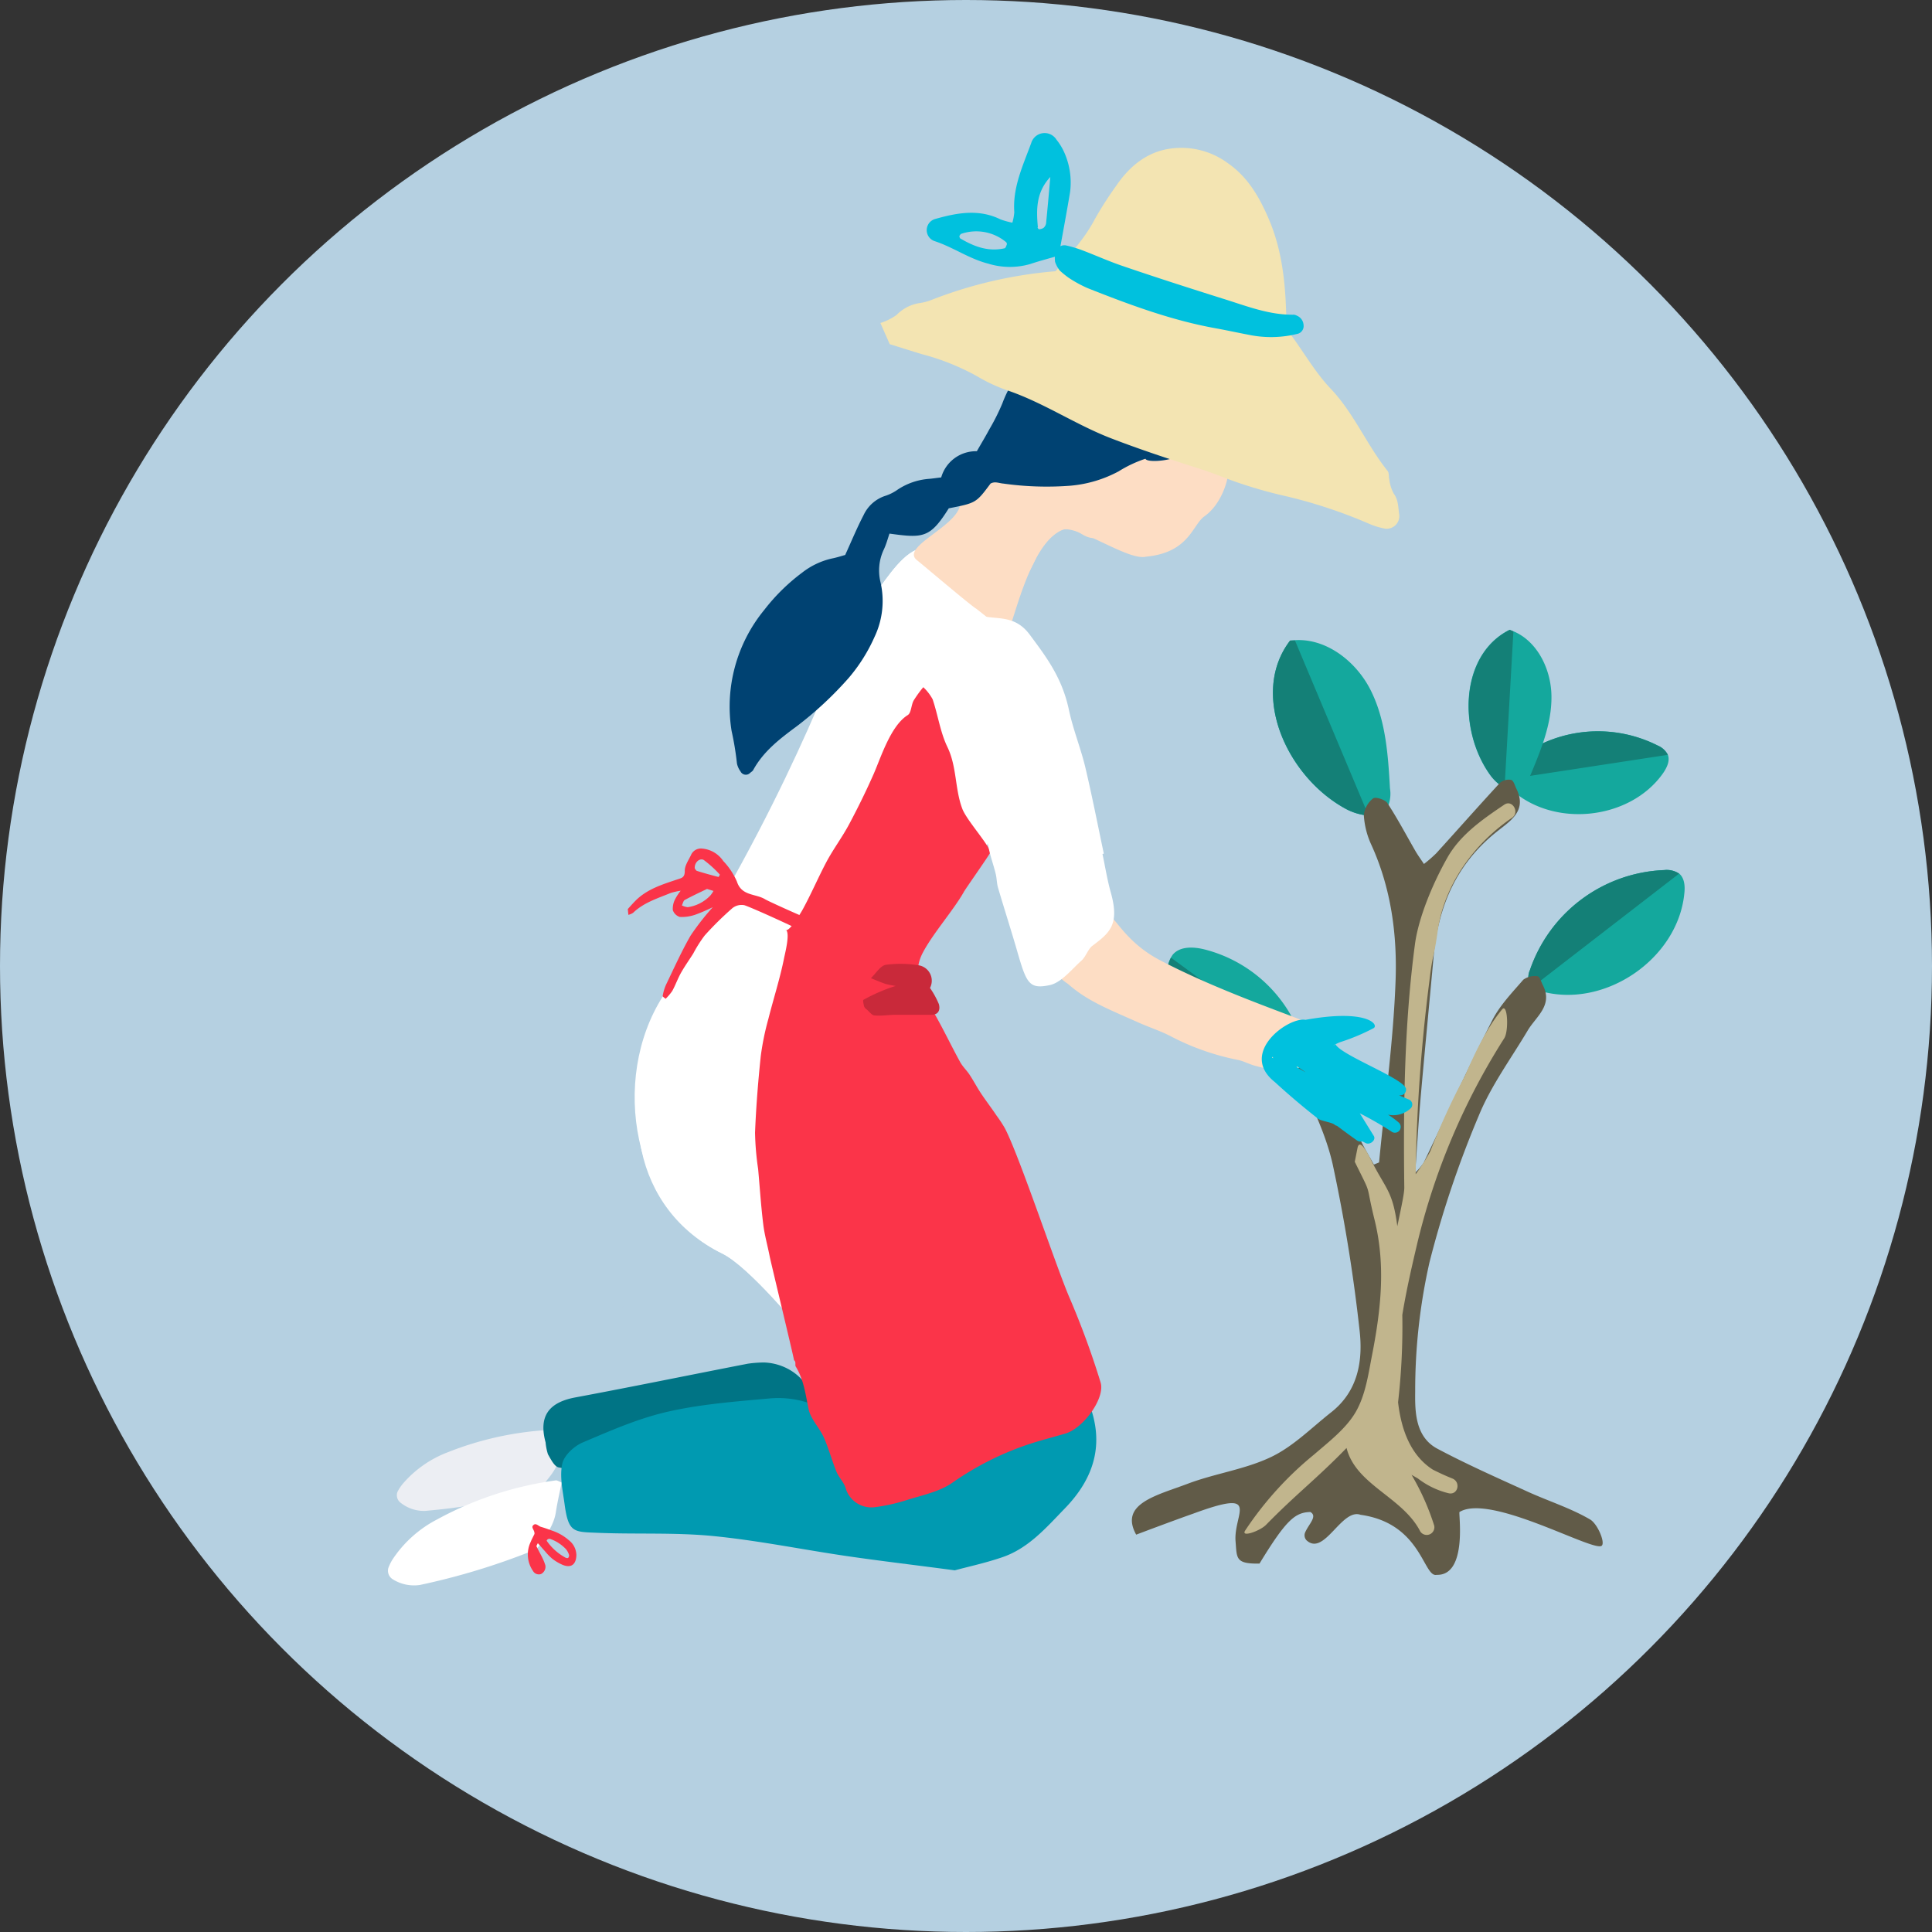 <svg xmlns="http://www.w3.org/2000/svg" viewBox="0 0 360 360"><rect x="0" y="0" width="360" height="360" fill="#333333" stroke="none"/><defs><style>.cls-1{isolation:isolate;}.cls-2,.cls-3{fill:#b5d0e1;}.cls-18,.cls-3,.cls-6{mix-blend-mode:multiply;}.cls-4{fill:#14a89d;}.cls-5{fill:#148077;}.cls-6{fill:#c1b58d;}.cls-7{fill:#615b48;}.cls-8{fill:#fff;}.cls-9{fill:#eceef3;}.cls-10{fill:#fb3449;}.cls-11,.cls-18{fill:#fdddc4;}.cls-12{fill:#004272;}.cls-13{fill:#f3e4b2;}.cls-14{fill:#007485;}.cls-15{fill:#009ab1;}.cls-16{fill:#00c1de;}.cls-17{fill:#c9293a;}</style></defs><title>Icons_Event_Garden_Lover_01_3C</title><g class="cls-1"><g id="Background"><circle id="_27.62.111" data-name="27.62.111" class="cls-2" cx="180" cy="180" r="180"/></g><g id="Artwork"><path class="cls-3" d="M231,273.61c8.32,2.91,26.22-14.26,19.11-20.27S227,242.47,215.3,242.47s-28.5,3.65-50,0-47.05.12-67.47,4.32-26.61-4.1-29.21,7.65A20.77,20.77,0,0,0,85,279.64c11.54,2.13,14.86,5.55,24.17,4.48,7.21-.83,33,1.32,42.48,0s33.21-6.85,41.33-7.66S210.41,266.4,231,273.61Z"/><path class="cls-4" d="M313.85,166.48C312.66,178.68,299,188,287.19,184.71A3.33,3.33,0,0,1,285,183.3a3.39,3.39,0,0,1,.09-2.55,27.61,27.61,0,0,1,25-18.63,4.2,4.2,0,0,1,2.8.66C313.9,163.63,314,165.15,313.85,166.48Z"/><path class="cls-4" d="M258.65,150.2c-1.4,2.62-5.36,1.9-8,.47-10.93-6-17.84-21.38-10.26-31.29,6.21-.9,12.18,3.61,15,9.2s3.26,12.06,3.61,18.32A6.19,6.19,0,0,1,258.65,150.2Z"/><path class="cls-4" d="M217.52,181.83a5.52,5.52,0,0,1,1.05-4c1.38-1.53,3.79-1.42,5.79-.94a25.88,25.88,0,0,1,18.78,18.74C233.12,201.73,217.95,193.53,217.52,181.83Z"/><path class="cls-5" d="M312.87,162.79a4.2,4.2,0,0,0-2.8-.66,27.61,27.61,0,0,0-25,18.63,3.39,3.39,0,0,0-.09,2.55,2,2,0,0,0,.53.62Z"/><path class="cls-4" d="M309.94,144c-6.25,9-21,10.4-28.8,2.67a3,3,0,0,1-1.11-2.06,3,3,0,0,1,1.18-2,24.72,24.72,0,0,1,27.67-3.7,3.76,3.76,0,0,1,1.9,1.73C311.21,141.76,310.61,143,309.94,144Z"/><path class="cls-5" d="M310.78,140.65a3.76,3.76,0,0,0-1.9-1.73,24.72,24.72,0,0,0-27.67,3.7,3,3,0,0,0-1.18,2,1.79,1.79,0,0,0,.14.71Z"/><path class="cls-5" d="M218.2,178.45a6.25,6.25,0,0,0-.68,3.38c.42,11.37,14.76,19.4,24.76,14.28Z"/><path class="cls-5" d="M255,151.95l-13.7-32.6c-.31,0-.61,0-.91,0-7.58,9.91-.67,25.29,10.26,31.29A10.19,10.19,0,0,0,255,151.95Z"/><path class="cls-4" d="M283.65,146.81c-2,1.44-4.66-.53-6.08-2.53-5.94-8.4-5.5-22.31,3.7-26.92,4.93,1.58,7.73,7.08,7.82,12.26s-1.95,10.12-3.95,14.9A5.11,5.11,0,0,1,283.65,146.81Z"/><path class="cls-5" d="M280.35,146.81,282,117.67c-.23-.1-.45-.23-.69-.3-9.2,4.61-9.64,18.52-3.7,26.92A8.41,8.41,0,0,0,280.35,146.81Z"/><path class="cls-6" d="M261.05,156.13c.2-.16-1-2.85-.82-3l-2.37-.63,4,10a1.43,1.43,0,0,0,2.74,0l.24-.64c.64-1.71-2.1-2.45-2.74-.75l-.24.64h2.74c-1.35-3.33-3.06-5.27-4.4-8.6-.42-1-1.12-2.71-2-2l-.61.48c-1.43,1.13.59,3.13,2,2Z"/><path class="cls-7" d="M296.29,283.13c-3.63-2.12-7.74-3.41-11.59-5.16-5.64-2.57-11.32-5.08-16.82-8-4.25-2.22-4.22-7.13-4.18-10.69a108.45,108.45,0,0,1,2.66-24.05,190.47,190.47,0,0,1,9.2-27.37c2.29-5.59,6-10.61,9.11-15.85,1.57-2.62,4.75-4.67,2.82-8.44-.3-.59-.6-1.64-1-1.66a3.64,3.64,0,0,0-2.64.64c-2.08,2.41-4.38,4.78-5.8,7.58-4.45,8.77-8.54,17.72-12.8,26.59a12.45,12.45,0,0,1-1.55,1.8c.38-5.29.63-9.58,1-13.85.78-8.84,1.63-17.67,2.44-26.5.85-9.29,4.26-17.24,11.76-23.19,2.49-2,5.7-3.87,3.66-8-.29-.59-.52-1.55-1-1.66a2.48,2.48,0,0,0-2.07.56c-4,4.33-7.9,8.75-11.86,13.11a24.87,24.87,0,0,1-2.3,2c-.53-.81-1.11-1.59-1.59-2.42-1.73-3-3.34-6.06-5.23-8.94-.42-.65-2.24-1.2-2.65-.86a4.56,4.56,0,0,0-1.73,3.13,15.31,15.31,0,0,0,1.4,5.52c3.7,8.12,4.84,16.82,4.51,25.48-.42,11.25-2,22.47-3.07,33.7L256,217c-.88-1.6-1.85-3.16-2.61-4.81-2.38-5.13-4.6-10.34-7.11-15.4a5.19,5.19,0,0,0-2.91-1.83c-1.16,1.3-3,2.23-1.82,4.82,2.56,5.59,5.43,11.21,6.77,17.14a306,306,0,0,1,5,30.83c.68,5.68-.2,11.41-5.25,15.39-3.66,2.88-7.06,6.35-11.16,8.32-4.86,2.34-10.47,3.08-15.56,5-5.7,2.17-12.86,3.69-9.64,9.5,0,0,6.79-2.57,10.64-3.92,12.9-4.74,7.45,0,7.88,5.2.26,3.12-.06,4.19,4.46,4.11,5-8.21,6.66-9.54,9.48-9.61,1.4.8-.33,2.25-1,3.86a1.37,1.37,0,0,0,.26,1.39c3.31,3.12,6.53-6,10.09-4.73,11.4,1.6,11.69,11.74,14.18,11.19,5.88.18,4-11.79,4.26-11.71,5.79-3.56,25.38,7.75,26.53,6.25C299.1,287.32,297.65,283.92,296.29,283.13Z"/><path class="cls-6" d="M266.35,182.78c.62-5.3.81-4,1.54-9.27,1.2-8.69,6.81-16.33,13.84-21.12,1.5-1,.08-3.48-1.43-2.45-4,2.7-8.12,5.54-10.55,9.78-2.84,5-5.41,11.28-6.08,16.12-2,14.91-2.19,30.37-2,45.45,0,1-.39,2.88-1.3,7.2-.86-6.7-2.21-6.93-4.89-12.35-.81-1.64-2.11-3.92-2.51-2.32l-.53,2.66c3.41,6.91,1.85,3.34,3.7,10.86,2.09,8.48,1.17,16.71-.48,25.18-.68,3.48-1.21,7.38-3,10.51s-5,5.58-7.8,8a63.44,63.44,0,0,0-12.84,14.16c-.87,1.37,2.77.09,3.89-1.06,5.57-5.7,9.47-8.62,15-14.32,1.75,6.92,10.44,9.12,13.73,15.54a1.43,1.43,0,0,0,2.6-1.09,45.78,45.78,0,0,0-4.22-9.45c.39.23.78.45,1.17.67a15.33,15.33,0,0,0,5.67,2.75c1.81.47,2.41-2.08.75-2.74-1.26-.5-2.46-1.06-3.63-1.65-4-2.57-5.85-7.17-6.47-12.55a123.86,123.86,0,0,0,.79-16.28c.82-5,1.94-9.7,2.71-13a125.6,125.6,0,0,1,16.3-38.57c.85-1.34.62-6.61-.42-5.35-2.78,3.36-4.92,7.79-6.94,12.42a128.32,128.32,0,0,0-6.43,14,37.23,37.23,0,0,1-2.73,4.29A316.13,316.13,0,0,1,266.35,182.78Z"/><path class="cls-8" d="M165,242.58c11.08-9.46,1.47-43.93,2.91-56,1.54-12.88,9.63-13.94,15-26.67,8.1-19.13,9.56-37.14-3.23-53.31-9.6-12.14-14.15,3-20,7.88-4.77,10.34-12,38.77-35.22,75.16-9.95,15.56-6.49,35.87,10.12,43.93,5,2.43,14.49,14.09,14.66,14.14C156.61,249.86,159,242,165,242.58Z"/><path class="cls-9" d="M105.89,266.85c-.5-.26-.74-.49-1-.49a60.12,60.12,0,0,0-21.36,4.21,20.74,20.74,0,0,0-8.55,6,8.16,8.16,0,0,0-.91,1.4,1.76,1.76,0,0,0,.44,1.93,7,7,0,0,0,4.63,1.64,119.58,119.58,0,0,0,19.9-3.4,3.47,3.47,0,0,0,1.79-1c1.31-1.63,2.78-3.16,3.38-5.28C104.7,270.22,105.29,268.65,105.89,266.85Z"/><path class="cls-8" d="M104.66,276.24c-.56-.21-.85-.43-1.11-.39a64.36,64.36,0,0,0-22.13,7.29,22.2,22.2,0,0,0-8.29,7.46,8.73,8.73,0,0,0-.78,1.61,1.89,1.89,0,0,0,.73,2,7.48,7.48,0,0,0,5.14,1.13,128,128,0,0,0,20.69-6.25,3.71,3.71,0,0,0,1.78-1.29c1.18-1.9,2.54-3.73,2.89-6.05C103.84,280,104.26,278.22,104.66,276.24Z"/><path class="cls-10" d="M100,288.2c.33.71.73,1.39,1.07,2.09a9.32,9.32,0,0,1,.55,1.39,1.51,1.51,0,0,1-.8,1.61,1.24,1.24,0,0,1-1.49-.54c-.08-.12-.16-.24-.23-.36a5.4,5.4,0,0,1-.25-5c.24-.59.55-1.15.74-1.56.07-.7-.64-1.14-.28-1.57.51-.61,1,.11,1.5.25.69.2,1.36.44,2,.68A9.15,9.15,0,0,1,106,287a3.59,3.59,0,0,1,1.4,2.79c-.05,1.67-.92,2.44-2.51,1.82a8.65,8.65,0,0,1-2-1.18,10.62,10.62,0,0,1-1.34-1.38c-.42-.46-.82-.93-1.33-1.5C100.07,287.85,99.9,288.08,100,288.2Zm5.48,2.08c.11.06.35.07.4,0a.7.7,0,0,0,.16-.53,3.22,3.22,0,0,0-.6-1.11,7.55,7.55,0,0,0-2.84-1.86.54.54,0,0,0-.74.31A10.08,10.08,0,0,0,105.44,290.28Z"/><path class="cls-8" d="M165,242.58c11.08-9.46,1.47-43.93,2.91-56,1.54-12.88,9.63-13.94,15-26.67,8.1-19.13,9.56-37.14-3.23-53.31-9.6-12.14-14.15,3-20,7.88-4.77,10.34-12.88,34.76-36.15,71.15-9.95,15.56-5.56,39.88,11.05,47.95,5,2.43,14.49,14.09,14.66,14.14C156.61,249.86,159,242,165,242.58Z"/><path class="cls-11" d="M187.66,117.77c1-.27,3.72-15.83,10.16-19.1,3.35-.78,12.37,5.86,15.72,5.06,8.09-.77,8.63-5.94,10.9-7.53,4-2.83,6.13-10.36,3.36-14.88a10.59,10.59,0,0,0-2.35-2.62c-4.14-3.45-8.92-4.31-14.09-3.82a5.23,5.23,0,0,1-.76,0c-3.39-.17-6.2,3.44-9.48,3.95-1.23.19-5.16,1.85-6.34,2.24-1.7.55-5.69-.62-7.34,0-6.11,2.85-8.91,9.39-8.52,12.29.59,4.4-11.48,8.44-8,11.07.69.52,10.19,8.6,11,9C182.4,113.8,186.72,117.28,187.66,117.77Z"/><path class="cls-12" d="M165.74,99.43c6.28.86,7.55.86,11.05-4.71,5.09-1,5.09-1,7.78-4.61.81-.47,1.6-.06,2.41,0a57.94,57.94,0,0,0,12.4.4,23.23,23.23,0,0,0,9.06-2.68,22.93,22.93,0,0,1,5-2.35c.31,1.05,9.22.16,8.21-3.25-.28-.93-.59-1.85-.77-2.8A7.46,7.46,0,0,0,216,73.83a4.26,4.26,0,0,1-1.95-1.45,10.83,10.83,0,0,0-6.1-4c-2.64-.77-5.14-2.05-7.94-2.29a3.35,3.35,0,0,1-3-2.46,1.12,1.12,0,0,0-2-.28c-3.28,3.56-6.51,7.14-8.23,11.8a39.6,39.6,0,0,1-2.41,4.81c-.71,1.33-1.5,2.63-2.35,4.12a6.73,6.73,0,0,0-6.64,4.88c-1,.11-1.63.22-2.3.27a12.22,12.22,0,0,0-5.81,2,8.5,8.5,0,0,1-2.17,1.12A6.78,6.78,0,0,0,160.91,96c-1.21,2.32-2.21,4.75-3.42,7.41-.66.18-1.56.48-2.49.66a14,14,0,0,0-5.54,2.64,36.4,36.4,0,0,0-7.06,6.95,28.41,28.41,0,0,0-6.08,22.53,55.48,55.48,0,0,1,1,6.07,3.81,3.81,0,0,0,.67,1.49,1.1,1.1,0,0,0,1.75.3c.2-.19.48-.33.6-.55,1.91-3.51,5-5.86,8.11-8.16a66.48,66.48,0,0,0,9.68-9,31.27,31.27,0,0,0,4.84-7.69,15.59,15.59,0,0,0,1.11-10.12,9.15,9.15,0,0,1,.54-6C165.12,101.51,165.4,100.44,165.74,99.43Z"/><path class="cls-11" d="M205.15,169.43c-6.11-.64-9.29.28-10,6.89-1,1.47.87,5.06,3.83,7,3.59,3.15,7.12,4.53,13.27,7.26,1.94.86,4,1.53,5.86,2.49a46.1,46.1,0,0,0,12.46,4.41c1.2.23,2.32.89,3.52,1.17a26.27,26.27,0,0,0,5.21.9,6.71,6.71,0,0,0,3.51-1c3-1.84,3.69-4,2.34-7.24-.33-.8-16.33-5.75-28.89-12.33C208.91,175.17,207.42,169.67,205.15,169.43Z"/><path class="cls-13" d="M196.69,50.54a81.8,81.8,0,0,0-23,5.3,9.68,9.68,0,0,1-2.18.61,7.58,7.58,0,0,0-4.46,2.25,11,11,0,0,1-3,1.49l1.74,3.94c2,.62,4,1.26,5.94,1.85a43.86,43.86,0,0,1,10.51,4.23A30.15,30.15,0,0,0,188,72.84c6.64,2.32,12.51,6.31,19,8.82,5.47,2.11,11.06,3.95,16.65,5.72,2,.63,3.9,1.42,5.84,2.13a85.31,85.31,0,0,0,10.35,3,92.41,92.41,0,0,1,15.07,5,13.75,13.75,0,0,0,3.21,1,2.36,2.36,0,0,0,2.58-2.79c-.18-1.29-.14-2.59-1-3.75a7.34,7.34,0,0,1-.82-2.62c-.14-.54,0-1.23-.34-1.62C254.66,82.87,252.3,77,247.93,72.4c-2.72-2.86-4.75-6.37-7.08-9.59a6.27,6.27,0,0,1-1.17-3.7c-.15-6.27-.75-12.46-3.27-18.32-1.75-4.06-3.86-7.77-7.61-10.38a14.61,14.61,0,0,0-11.32-2.62c-4.06.76-7.13,3.37-9.45,6.77a67.76,67.76,0,0,0-4,6.23C202.18,44.36,199.49,47.27,196.69,50.54Z"/><path class="cls-14" d="M142.41,253.88c4.74.18,8.76,3.63,9,7.75,0,1-1.76,2.59-3,3-5.1,1.68-10.29,3.1-15.5,4.44C125.94,270.84,119,272.65,112,274c-2.52.49-5.31-.09-7.9-.57-.79-.15-1.46-1.52-2-2.45a10.67,10.67,0,0,1-.44-2.22c-1.31-4.84.56-7.44,5.54-8.37,10.72-2,21.41-4.2,32.12-6.28A21.75,21.75,0,0,1,142.41,253.88Z"/><path class="cls-15" d="M177.92,292.61c-7.5-1-13.76-1.73-20-2.64-8.38-1.22-16.71-2.94-25.12-3.76-7.15-.69-14.4-.29-21.6-.6-4.28-.18-5.29,0-6-5.35-.34-2.5-.94-5.14-.43-7.51.33-1.54,2.18-3.27,3.77-3.95,5.17-2.2,10.4-4.5,15.84-5.74,6.22-1.42,12.67-1.91,19-2.48a17.9,17.9,0,0,1,7.32.85c1.58.55,2.91,2.23,4,3.68s1.19,3.3,2.3,4.45a5.19,5.19,0,0,0,3.83,1.05c5.65-.61,11.31-1.26,16.89-2.31,3.6-.68,7.06-2.12,10.6-3.15,2.76-.8,5.6-1.37,8.33-2.26a18.34,18.34,0,0,0,3.41-2c.57-.34,1.24-1,1.7-.9s.94.95,1.18,1.55c2.9,7.51.94,13.9-4.5,19.51-3.54,3.65-6.88,7.57-11.92,9.2C183.38,291.31,180.1,292,177.92,292.61Z"/><path class="cls-16" d="M189,39.55c-.34-4.65,1.63-8.73,3.16-12.92a2.6,2.6,0,0,1,4.7-.6,10.55,10.55,0,0,1,1.32,2.09,13.76,13.76,0,0,1,1.2,7.76c-.66,3.92-1.39,7.82-2.1,11.75-1.88.55-3.63,1-5.35,1.58a13.66,13.66,0,0,1-7.81-.09c-3.57-.91-6.55-3.08-10-4.2a2.16,2.16,0,0,1,.19-4.13c4-1.13,8.08-1.9,12.12.09a13.76,13.76,0,0,0,2.21.61A10,10,0,0,0,189,39.55Zm-10.16,4.82c2.57,1.54,5.26,2.59,8.33,1.9.19,0,.34-.46.44-.73a.49.49,0,0,0-.15-.43,8.68,8.68,0,0,0-8.34-1.54c-.12,0-.2.21-.3.31S178.81,44.31,178.89,44.36Zm14.5-2c0,.13.2.36.28.35a1.64,1.64,0,0,0,.84-.27,1.42,1.42,0,0,0,.46-.83c.29-2.88.54-5.76.79-8.64C193.06,35.81,193.09,39,193.39,42.32Z"/><path class="cls-16" d="M197.46,50.4a15.65,15.65,0,0,0,1.69,1.37,23.09,23.09,0,0,0,3.49,1.91c7.77,3.08,15.61,6,23.88,7.49,2.05.37,4.1.82,6.15,1.21a20.35,20.35,0,0,0,9-.15,1.49,1.49,0,0,0,1.23-1.67,2,2,0,0,0-1.25-1.74,1.45,1.45,0,0,0-.54-.18c-4.67.08-8.94-1.66-13.28-3-6.16-1.94-12.3-3.91-18.42-6-2.52-.84-5-1.95-7.44-2.89a23,23,0,0,0-3.25-1,1.65,1.65,0,0,0-1.9.93,4.26,4.26,0,0,0-.22,2.12A5.63,5.63,0,0,0,197.46,50.4Z"/><path class="cls-10" d="M146.42,173.32c.77.21,2.67-3.05,3-3.58,1.67-3,3-6.17,4.6-9.18,1.27-2.37,2.9-4.54,4.17-6.91,1.66-3.11,3.22-6.28,4.64-9.51,1.31-3,3.15-8.93,6.31-10.89.67-.41.63-1.85,1.1-2.71a22.27,22.27,0,0,1,1.8-2.49,8.8,8.8,0,0,1,1.74,2.25c1,2.94,1.42,6.12,2.75,8.88,1.79,3.7,1.38,7.81,2.78,11.52.81,2.15,5.06,6.79,5.21,8.13,0,.28-4.37,6.41-4.93,7.39-2,3.49-5.82,7.8-7.67,11.36s-.54,6.8,1.43,10,3.67,6.88,5.55,10.3c.47.86,1.22,1.55,1.76,2.37.74,1.12,1.36,2.31,2.1,3.43.94,1.42,2,2.79,2.93,4.19a23.94,23.94,0,0,1,1.57,2.39C190,215.52,197,236.63,199.37,242a157,157,0,0,1,5.7,15.56c.94,2.89-3.17,8.57-6.54,9.56-2.55.75-5.14,1.39-7.65,2.27a55.57,55.57,0,0,0-13.43,6.9c-2.44,1.7-5.67,2.33-8.6,3.26a33.89,33.89,0,0,1-5.91,1.3,5,5,0,0,1-5.4-3.67c-.36-1.06-1.27-1.92-1.7-3-.85-2.09-1.42-4.3-2.34-6.35-.82-1.82-2.44-3.39-2.83-5.26-.57-2.74-.89-5.48-2.4-7.94-.17-.28.12-.86-.31-1.17-.19-1.15-4.33-18.26-4.55-19.4-.39-2-.95-3.94-1.19-5.93-.42-3.41-.64-6.85-.95-10.28a52.84,52.84,0,0,1-.58-6.78c.19-4.78.57-9.55,1.07-14.31a49.93,49.93,0,0,1,1.42-6.92c.95-3.77,2.16-7.49,2.92-11.3.2-1,1.18-4.76.31-5.3"/><path class="cls-8" d="M205.43,159.13c.51,2.38.89,4.82,1.54,7.13,1.73,6.13-.27,7.59-3.45,10-.78.6-1.22,2.05-2,2.73-1.92,1.72-3.8,4.16-6,4.59-3.71.75-4.24-.32-5.91-6.1-1.17-4.06-2.46-8.05-3.65-12.1-.23-.79-.22-1.71-.42-2.53-.33-1.37-.79-2.68-1.12-4-.41-1.72-.67-3.5-1.12-5.2-1.45-5.44-3.14-10.79-4.38-16.3a103.79,103.79,0,0,1-1.77-12.39c-.36-3.65,3.9-10.48,6.42-10.06,2.81.47,5.78-.07,8.33,3.39,3,4.05,6,7.93,7.28,14,.76,3.57,2.12,6.92,3,10.46,1.28,5.39,2.35,10.87,3.5,16.31Z"/><path class="cls-17" d="M173.29,184.09a16.22,16.22,0,0,1,1.65,3c.29,1,0,2-1.36,2-2.2,0-4.4,0-6.59,0-1.35,0-2.71.24-4,.13-.54,0-1-.73-1.53-1.15a1.25,1.25,0,0,1-.45-.55c-.1-.41-.25-1.14-.11-1.22a32.32,32.32,0,0,1,6-2.59,15,15,0,0,1-1.88-.37c-.93-.31-1.83-.71-2.74-1.07.92-.87,1.74-2.31,2.78-2.49a20.84,20.84,0,0,1,6.29.12A2.91,2.91,0,0,1,173.29,184.09Z"/><path class="cls-10" d="M142.57,167.57c-1.75-1.08-4.39-.57-5.26-3.31a13.12,13.12,0,0,0-2.54-3.82,5.28,5.28,0,0,0-3.94-2.32,2,2,0,0,0-2.06,1.18c-.47,1-1.2,2-1.17,3,0,1.24-.59,1.3-1.4,1.57-2.8.94-5.66,1.81-7.82,4-.48.49-.93,1-1.4,1.52l.11,1.08a2.86,2.86,0,0,0,.89-.39c2-1.92,4.58-2.69,7-3.69a13.28,13.28,0,0,1,1.86-.42,9.81,9.81,0,0,0-1.06,1.62,3.85,3.85,0,0,0-.41,2,2,2,0,0,0,1.31,1.27,7.73,7.73,0,0,0,2.91-.43,32.87,32.87,0,0,0,3.23-1.39,47.07,47.07,0,0,0-4.14,5.3c-1.72,3-3.11,6.11-4.6,9.2a8.66,8.66,0,0,0-.6,2.06c0,.13.35.34.55.51a9.53,9.53,0,0,0,1.25-1.48c.58-1.07,1-2.24,1.58-3.3.7-1.25,1.54-2.43,2.31-3.64a24.42,24.42,0,0,1,2.14-3.38,60.2,60.2,0,0,1,5.15-5.08,2.74,2.74,0,0,1,2.24-.56c1.63.54,10.13,4.42,11.62,5.29l1-2.52C150.72,171.36,143.15,167.93,142.57,167.57Zm-10.23-.68a7.23,7.23,0,0,1-4.19,2.15,3.14,3.14,0,0,1-1.09-.33c.17-.33.25-.82.51-1,1.4-.76,2.85-1.43,4.17-2.07l1.2.37A4.63,4.63,0,0,1,132.34,166.89Zm1.53-3.48c-1.34-.35-2.68-.71-4-1.13-.21-.07-.34-.39-.41-.47-.1-1.1.93-2,1.68-1.56a21.11,21.11,0,0,1,3,2.73S133.92,163.43,133.87,163.41Z"/><path class="cls-18" d="M204.75,98.9c-2.3-1.85-4.15-2.15-6.45-4-2-1.63-4.46-3.36-7-2.79-1.94.44-3.31,2.11-4.52,3.69a15,15,0,0,0-2.55,4.18c-1,3,0,6.35,1.12,9.33a5.26,5.26,0,0,0,1,1.84,1.86,1.86,0,0,0,1.93.55,2.4,2.4,0,0,0,1-.94,51.7,51.7,0,0,0,3.91-7.07c1.17-2.44,4.2-5.64,6.33-5.09s2.68,1.92,5,1.63c.23-.61.19-1.62-.46-1.55"/><path class="cls-16" d="M262.93,206.45a1,1,0,0,0-.47-1.59l-1.76-.76H261a1.08,1.08,0,0,0,1-1.16c-.16-1.9-12-6.24-13.15-8.34l-.44.26c1.07-.79,0,0,.44-.26a5.52,5.52,0,0,1,.9-.42,38.13,38.13,0,0,0,6.22-2.61c1-.65-1.25-3.61-12.71-1.54-3.23-.58-12.5,6.2-5.73,11.58q3.89,3.57,8.07,6.84c.49.42,2.57.68,3.06,1.1a1,1,0,0,0,.47.23c1.22.92,2.46,1.83,3.72,2.72a1.22,1.22,0,0,0,1,.17l.62.33c.84.41,2-.59,1.51-1.35l-2.6-4.2a65.53,65.53,0,0,1,5.83,3.35,1.08,1.08,0,0,0,1.42-1.63,15.05,15.05,0,0,0-2-1.47A4.72,4.72,0,0,0,262.93,206.45Zm-21.24-7.71a16.85,16.85,0,0,1,1.59,1.08l-1.69-1Zm-4.45-1.56-.22-.1.14-.17A1.36,1.36,0,0,0,237.23,197.18Z"/></g></g></svg>